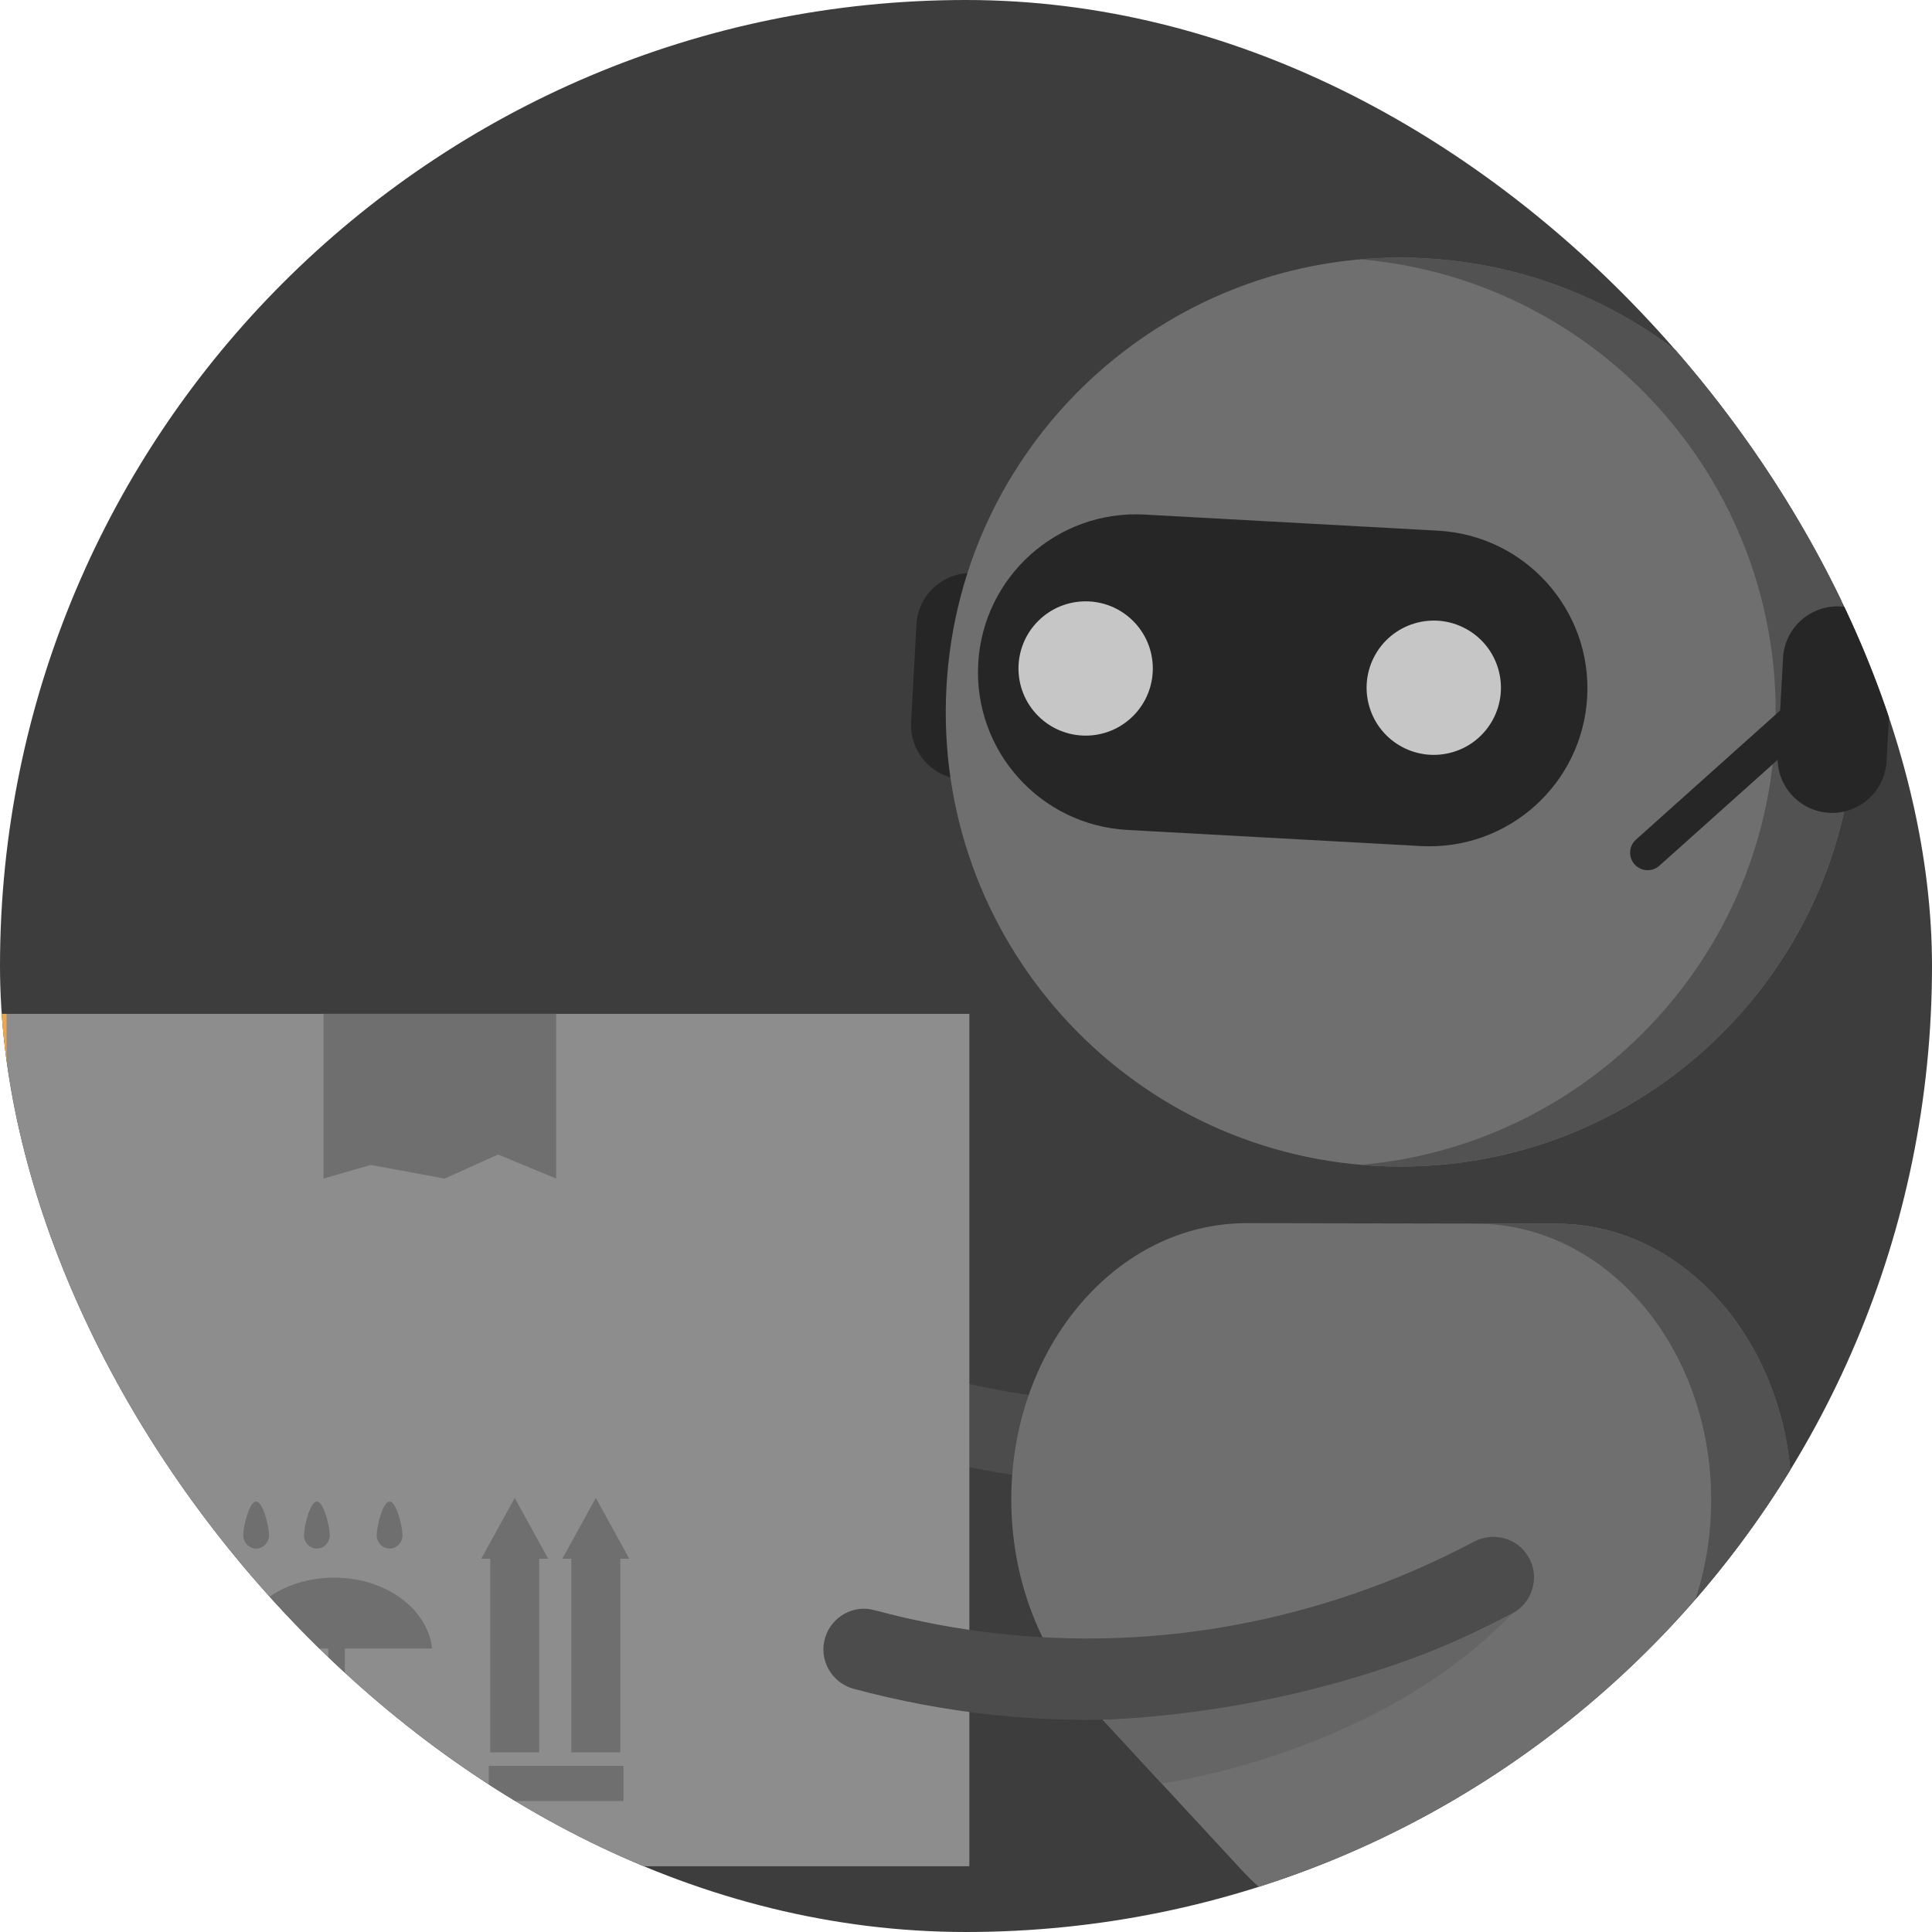 <svg width="180" height="180" viewBox="0 0 180 180" fill="none" xmlns="http://www.w3.org/2000/svg">
<g clip-path="url(#clip0_1678_127016)">
<rect width="180" height="180" rx="90" fill="#3D3D3D"/>
<path d="M127.664 131.806C127.152 129.853 125.195 128.64 123.221 129.061C112.241 131.402 100.847 131.35 90.05 128.885C82.173 127.086 74.679 124.063 67.726 119.882C65.994 118.841 63.748 119.352 62.627 121.033C61.426 122.836 61.981 125.273 63.838 126.388C71.474 130.978 79.706 134.297 88.363 136.272C100.222 138.979 112.73 139.042 124.776 136.478C126.897 136.027 128.216 133.9 127.666 131.803L127.664 131.806Z" fill="#4C4C4C"/>
<path d="M94.219 139.67C94.206 146.883 96.772 153.77 101.286 158.655L102.75 160.237L108.224 166.159L115.692 174.236C124.061 183.287 136.937 183.309 145.335 174.286L159.793 158.753C162.059 156.318 163.841 153.382 165.055 150.153C166.269 146.923 166.918 143.399 166.925 139.793C166.95 125.572 157.154 114.027 145.048 114.006L116.182 113.957C110.123 113.946 104.634 116.824 100.658 121.485C96.691 126.137 94.23 132.565 94.218 139.67H94.219Z" fill="#6F6F6F"/>
<path d="M126.787 180.661C133.268 181.978 140.155 179.854 145.337 174.287L159.794 158.754C162.061 156.319 163.842 153.384 165.056 150.154C166.27 146.925 166.92 143.4 166.926 139.794C166.951 125.573 157.156 114.028 145.049 114.008L116.184 113.958C115.958 113.958 115.73 113.961 115.507 113.97L137.551 114.008C149.658 114.028 159.453 125.573 159.428 139.794C159.422 143.4 158.772 146.923 157.558 150.154C156.344 153.384 154.563 156.32 152.296 158.754L137.837 174.287C134.638 177.724 130.789 179.848 126.787 180.661Z" fill="#525252"/>
<path d="M89.675 72.616C86.876 72.462 84.73 70.068 84.884 67.27L85.383 58.184C85.537 55.386 87.932 53.241 90.731 53.395C93.531 53.549 95.677 55.942 95.522 58.74L95.023 67.826C94.869 70.625 92.475 72.77 89.675 72.616Z" fill="#262626"/>
<path d="M128.152 108.621C104.793 107.338 86.897 87.37 88.179 64.021C89.462 40.671 109.439 22.782 132.799 24.065C156.159 25.348 174.055 45.316 172.773 68.665C171.489 92.014 151.512 109.903 128.153 108.621H128.152Z" fill="#6F6F6F"/>
<path d="M152.15 97.135C145.38 103.521 136.528 107.679 126.806 108.526C127.253 108.564 127.702 108.596 128.153 108.621C140.228 109.285 151.399 104.825 159.551 97.135C167.171 89.95 172.153 79.946 172.772 68.665C173.436 56.596 168.974 45.43 161.282 37.279C154.093 29.664 144.084 24.684 132.798 24.065C130.751 23.953 128.729 23.987 126.744 24.16C137.477 25.087 146.978 29.968 153.879 37.279C161.572 45.43 166.033 56.596 165.37 68.665C164.75 79.946 159.768 89.95 152.149 97.135H152.15Z" fill="#525252"/>
<path d="M132.37 78.824L105.027 77.323C96.911 76.877 90.692 69.939 91.138 61.825C91.583 53.712 98.525 47.496 106.642 47.942L133.985 49.443C142.101 49.889 148.32 56.827 147.874 64.941C147.428 73.053 140.487 79.269 132.37 78.824Z" fill="#262626"/>
<path d="M105.572 66.704C108.016 64.261 108.016 60.3 105.572 57.858C103.129 55.415 99.166 55.415 96.723 57.858C94.279 60.3 94.279 64.261 96.723 66.704C99.166 69.147 103.129 69.147 105.572 66.704Z" fill="#C6C6C6"/>
<path d="M135.377 70.066C138.688 69.075 140.567 65.588 139.575 62.279C138.583 58.97 135.096 57.091 131.785 58.083C128.474 59.074 126.595 62.56 127.587 65.87C128.579 69.179 132.067 71.058 135.377 70.066Z" fill="#C6C6C6"/>
<path d="M170.415 75.725C167.615 75.571 165.469 73.177 165.624 70.379L166.123 61.293C166.277 58.495 168.671 56.35 171.471 56.504C174.27 56.658 176.416 59.051 176.262 61.85L175.763 70.936C175.609 73.734 173.214 75.879 170.415 75.725Z" fill="#262626"/>
<path d="M152.291 80.532C151.689 79.861 151.746 78.829 152.418 78.227L166.476 65.638C167.148 65.036 168.18 65.094 168.783 65.765C169.385 66.436 169.328 67.469 168.656 68.071L154.598 80.659C153.926 81.261 152.894 81.204 152.291 80.532Z" fill="#262626"/>
<path d="M90.313 94.457H-39V173.876H90.313V94.457Z" fill="#8D8D8D"/>
<path d="M0.611 94.457H-39V173.876H0.611V94.457Z" fill="#EAA74E"/>
<path d="M58.091 164.524H45.538V167.792H58.091V164.524Z" fill="#6F6F6F"/>
<path d="M57.792 163.262H53.232V145.225H52.392L55.511 139.558L58.631 145.225H57.792V163.262Z" fill="#6F6F6F"/>
<path d="M51.074 145.225H50.236V163.262H45.676V145.225H44.836L47.956 139.558L51.074 145.225Z" fill="#6F6F6F"/>
<path d="M12.671 153.587C10.405 153.16 8.686 151.083 8.686 148.584C8.686 148.491 8.688 148.4 8.693 148.308V140.825H18.367V148.212C18.375 148.334 18.382 148.458 18.382 148.584C18.382 151.223 16.465 153.393 14.013 153.645V166.781H17.611V168.061H9.56V166.781H12.671V153.587Z" fill="#6F6F6F"/>
<path d="M31.13 146.984C35.929 146.984 39.864 149.89 40.255 153.59H32.127V167.342H30.585V153.59H22.006C22.395 149.889 26.333 146.984 31.131 146.984H31.13Z" fill="#6F6F6F"/>
<path d="M36.297 144.277C35.632 144.277 35.094 143.711 35.094 143.013C35.094 142.316 35.632 139.9 36.297 139.9C36.963 139.9 37.501 142.316 37.501 143.013C37.501 143.711 36.963 144.277 36.297 144.277Z" fill="#6F6F6F"/>
<path d="M29.521 144.277C28.856 144.277 28.317 143.711 28.317 143.013C28.317 142.316 28.856 139.9 29.521 139.9C30.186 139.9 30.725 142.316 30.725 143.013C30.725 143.711 30.186 144.277 29.521 144.277Z" fill="#6F6F6F"/>
<path d="M23.863 144.277C23.198 144.277 22.66 143.711 22.66 143.013C22.66 142.316 23.198 139.9 23.863 139.9C24.529 139.9 25.067 142.316 25.067 143.013C25.067 143.711 24.529 144.277 23.863 144.277Z" fill="#6F6F6F"/>
<path fill-rule="evenodd" clip-rule="evenodd" d="M51.814 109.806L46.403 107.563L41.435 109.806L34.527 108.535L30.141 109.806V94.457H51.814V109.806Z" fill="#6F6F6F"/>
<path d="M142.392 145.034C141.353 143.28 139.121 142.683 137.319 143.638C127.416 148.887 116.461 151.954 105.42 152.547C97.343 152.98 89.297 152.127 81.456 150.01C79.513 149.487 77.507 150.609 76.894 152.523C76.23 154.596 77.451 156.781 79.554 157.347C88.148 159.659 96.968 160.591 105.826 160.115C117.974 159.464 130.018 156.092 140.898 150.32C142.813 149.305 143.497 146.899 142.392 145.034Z" fill="#4C4C4C"/>
<path d="M102.75 160.236L108.225 166.159C108.225 166.159 128.241 163.533 140.897 150.321C140.897 150.321 125.995 159.19 102.749 160.237L102.75 160.236Z" fill="#656565"/>
</g>
<defs>
<clipPath id="clip0_1678_127016">
<rect width="180" height="180" rx="90" fill="white"/>
</clipPath>
</defs>
</svg>
